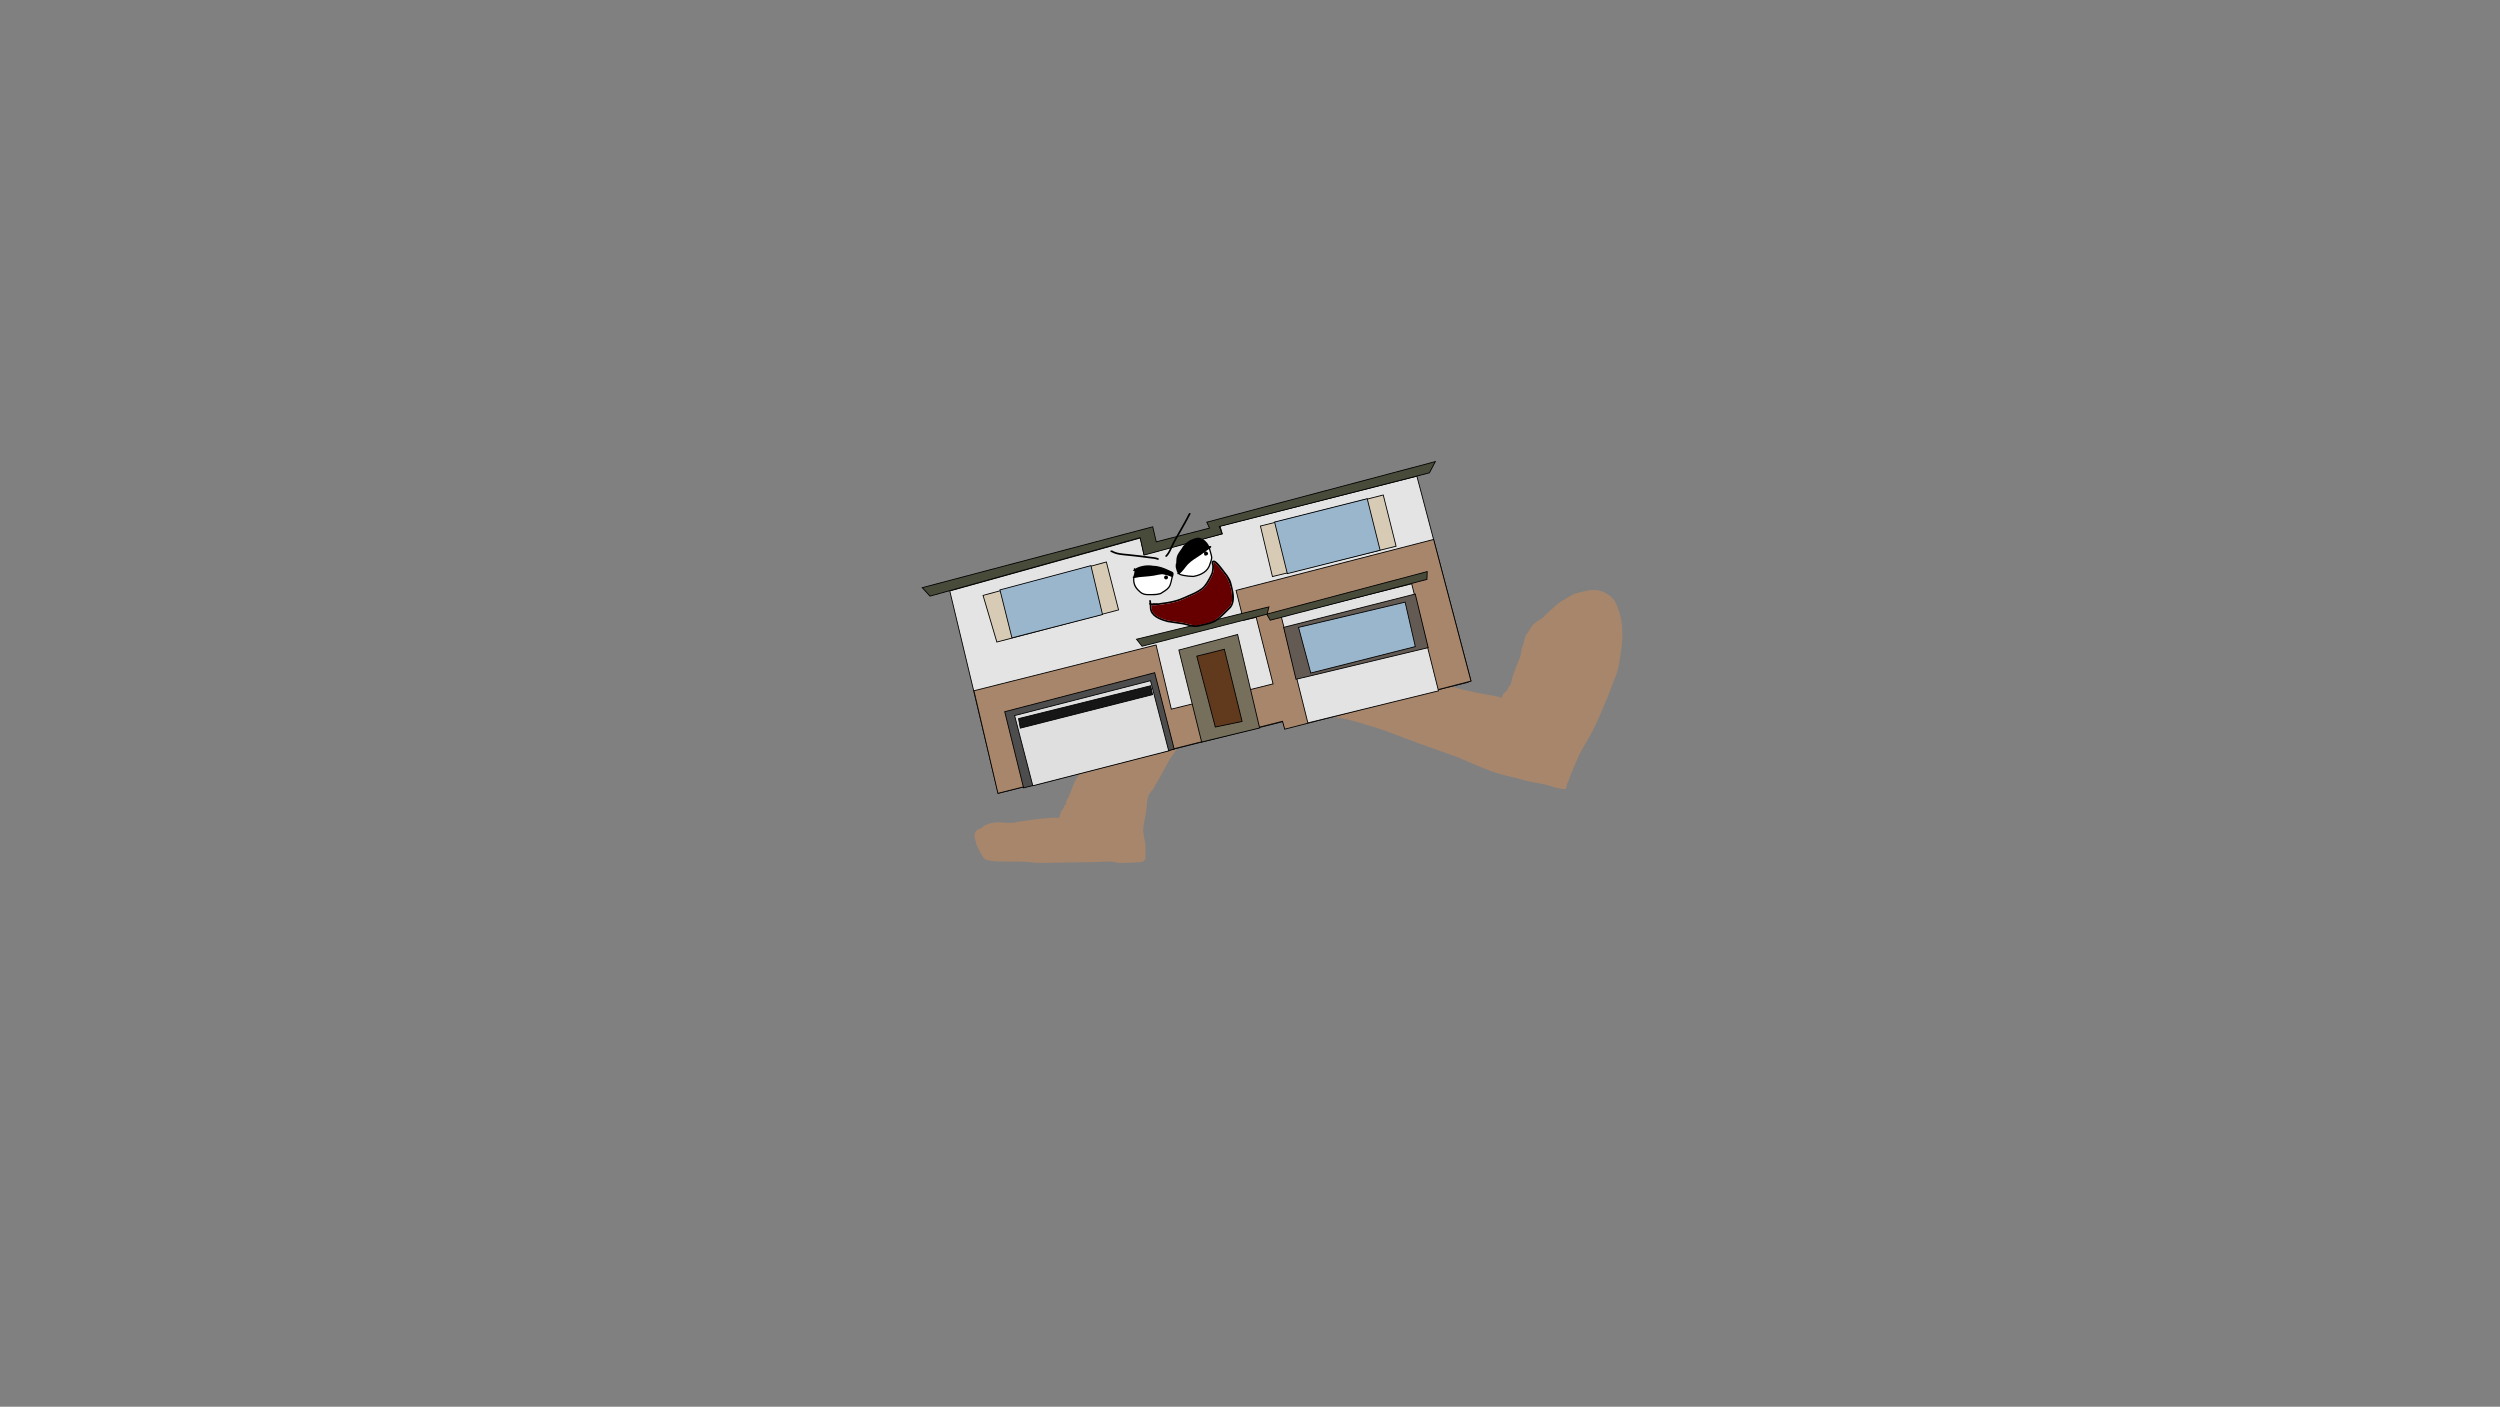 <svg version="1.1" xmlns="http://www.w3.org/2000/svg" xmlns:xlink="http://www.w3.org/1999/xlink" width="2878.25" height="1619.58" viewBox="0,0,2878.25,1619.58"><rect x="0" y="0" width="2878.25" height="1619.58" fill="#808080" stroke="none"/><g transform="translate(1117.373,629.809)"><g data-paper-data="{&quot;isPaintingLayer&quot;:true}" fill-rule="nonzero" stroke-linejoin="miter" stroke-miterlimit="10" stroke-dasharray="" stroke-dashoffset="0" style="mix-blend-mode: normal"><path d="M377.559,182.081c-0.143,-1.137 0.305,-2.363 1.626,-3.656c1.01,-0.493 1.606,-1.602 2.564,-2.188c1.917,-1.174 5.259,-1.904 7.404,-2.618c3.357,-1.118 6.692,-3.364 10.183,-3.981c4.957,-0.877 9.904,-1.959 14.824,-3.147c13.513,-3.263 27.117,-6.721 40.333,-11.052c13.055,-4.277 26.838,-7.511 39.541,-12.677c1.87,-0.761 3.832,-1.788 5.819,-2.2c3.126,-0.649 5.517,1.669 8.211,2.7c2.459,0.941 5.208,1.165 7.705,2.006c5.658,1.906 11.076,4.802 16.409,7.451c12.295,6.107 24.877,9.141 38.162,12.241c7.677,1.791 15.377,3.412 23.142,4.774c5.989,1.05 11.752,1.63 17.524,3.58c0.166,0.209 0.233,0.589 0.497,0.626c0.826,0.115 0.29,-1.659 0.63,-2.42c0.779,-1.742 1.724,-3.153 3.267,-4.245c2.853,-2.018 2.638,-3.698 4.388,-6.534c0.35,-0.567 1.02,-0.874 1.413,-1.412c1.638,-2.241 1.771,-5.759 2.398,-8.351c0.55,-2.272 1.727,-4.413 2.346,-6.686c1.858,-6.797 5.488,-13.004 7.38,-19.724c0.536,-1.904 0.451,-3.987 0.948,-5.904c1.188,-4.585 2.904,-8.624 3.692,-13.354c0.588,-3.3 2.736,-5.373 4.524,-8.154c1.883,-2.929 3.219,-5.957 5.805,-8.389c3.223,-3.031 7.339,-4.953 10.816,-7.579c1.656,-1.251 2.746,-3.264 4.385,-4.587c3.671,-2.949 6.791,-6.307 10.313,-9.396c3.797,-3.331 8.544,-6.078 12.866,-8.666c3.2,-1.916 6.442,-4.118 10.081,-5.088c8.992,-2.366 18.012,-5.369 27.472,-3.326c4.234,0.915 8.609,4.088 12.283,6.264c4.498,3.59 6.814,8.337 8.765,13.715c3.07,8.461 4.833,16.639 5.132,25.622c0.458,13.768 -1.78,27.148 -4.149,40.657c-1.425,8.128 -4.73,15.193 -7.723,22.83c-2.2,5.615 -4.03,11.302 -6.456,16.834c-5.578,12.717 -10.575,25.49 -16.994,37.814c-4.28,8.217 -9.575,15.91 -13.77,24.155c-2.095,4.117 -3.739,8.539 -5.592,12.771c-2.937,6.705 -5.674,13.472 -8.207,20.342c-0.683,1.853 -1.326,3.513 -1.654,5.462c-0.095,0.567 0.125,1.303 -0.289,1.701c-0.434,0.418 -1.184,0.235 -1.784,0.293c-2.427,0.234 -5.275,-0.841 -7.702,-1.173c-4.248,-0.596 -8.426,-2.48 -12.625,-3.519c-8.784,-2.172 -17.743,-3.005 -26.49,-5.556c-13.196,-3.851 -26.627,-6.053 -39.498,-11.011c-13.068,-5.034 -25.881,-10.677 -38.752,-16.192c-13.191,-4.658 -26.379,-9.323 -39.569,-13.985c-13.119,-4.637 -26.075,-9.79 -39.094,-14.7c-13.026,-4.913 -26.72,-8.385 -40.042,-12.429c-13.334,-4.048 -27.751,-4.265 -41.008,-8.494c-1.777,-0.569 -3.549,-1.139 -5.317,-1.716l-0.089,0.308c-2.616,1.631 -3.742,0.132 -6.334,-0.771c-2.467,-0.859 -6.202,-2.466 -8.255,-4.588c-1.45,-0.534 -2.897,-1.081 -4.341,-1.642c-3.166,-1.23 -6.494,-1.998 -9.418,-3.742c0,0 -0.857,-0.514 -0.343,-1.372c0.514,-0.858 1.372,-0.343 1.372,-0.343c2.801,1.692 6.067,2.409 9.113,3.593c0.719,0.279 1.439,0.555 2.16,0.827z" fill="#a8866b" stroke="none" stroke-width="0.5" stroke-linecap="butt"/><path d="M169.579,202.642c5.337,-0.496 10.635,-1.013 15.961,-1.452c9.297,-0.765 18.903,0.093 28.237,-0.086c11.394,-0.218 23.616,0.237 34.78,3.275l0.081,-0.443l4.876,0.887c1.188,0.193 2.096,1.224 2.096,2.467c0,0.811 -0.387,1.532 -0.985,1.989l-2.793,2.172c-2.557,2.937 -5.442,5.801 -7.866,8.804c-1.535,1.901 -2.136,4.397 -3.311,6.539c-0.023,0.043 -5.105,8.711 -5.131,8.752c-2.255,3.602 -5.16,6.906 -7.26,10.589c-5.254,9.218 -9.572,19.041 -15.657,27.712c-0.583,1.372 -0.949,2.859 -1.749,4.117c-1.444,2.271 -3.849,3.881 -5.086,6.271c-2.521,4.87 -2.653,11.246 -3.149,16.494c-0.78,8.249 -3.423,16.269 -3.831,24.576c-0.302,6.147 2.006,11.462 2.617,17.47c0.012,0.117 0.018,9.977 0.013,10.253c-0.078,4.516 1.076,6.81 -3.387,9.224c-1.156,0.625 -2.6,0.381 -3.9,0.571c-3.739,-0.005 -7.249,0.655 -10.976,0.661c-4.477,0.006 -9.316,0.527 -13.748,-0.016c-1.45,-0.178 -2.817,-0.827 -4.269,-0.985c-8.458,-0.92 -17.452,0.16 -25.942,0.344c-10.046,0.218 -20,0.326 -30.044,0.33c-11.812,0.027 -23.702,0.874 -35.513,0.323c-2.646,-0.124 -5.242,-0.814 -7.885,-0.985c-8.116,-0.525 -16.516,-0.324 -24.653,-0.323c-5.088,0 -9.896,0.021 -14.94,-0.68c-3.53,-0.491 -7.362,-0.562 -10.416,-2.824c-1.196,-0.886 -1.714,-2.435 -2.571,-3.653c-2.112,-4.211 -4.868,-8.447 -6.432,-12.895c-0.273,-0.775 -2.075,-7.648 -2.108,-8.2c-0.224,-3.72 0.434,-6.246 3.599,-8.564c1.377,-1.008 3.279,-1.048 4.742,-1.926c0.942,-0.566 1.383,-1.781 2.338,-2.324c2.567,-1.459 5.387,-2.484 8.237,-3.256c9.741,-2.641 20.906,1.605 30.358,-1.348c6.28,-0.76 12.474,-2.005 18.737,-2.8c8.112,-1.031 16.752,-1.89 24.922,-2.175c1.39,-0.049 2.791,0.38 4.169,0.187c0.378,-0.053 0.622,-0.51 0.741,-0.873c0.799,-2.447 1.03,-5.152 2.372,-7.348c0.511,-0.837 1.449,-1.367 1.925,-2.225c0.638,-1.147 0.697,-2.564 1.364,-3.694c0.429,-0.729 1.517,-0.964 1.842,-1.744c0.483,-1.156 0.015,-2.555 0.444,-3.732c0.602,-1.651 1.842,-3 2.589,-4.59c2.093,-4.457 3.5,-9.34 5.445,-13.88c7.359,-17.102 21.845,-29.116 31.461,-44.768c3.61,-5.875 6.115,-12.44 9.245,-18.583c-2.178,0.765 -4.327,1.621 -6.516,2.54c-0.728,0.915 -2.008,0.915 -2.008,0.915l-1.642,-4.798c4.65,-1.993 9.088,-3.728 13.832,-5.019c0.717,-1.076 1.478,-2.123 2.295,-3.133c0,0 1.583,-1.935 3.518,-0.352c0.902,0.738 1.04,1.553 0.929,2.213z" fill="#a8866b" stroke="none" stroke-width="0.5" stroke-linecap="butt"/><path d="M-23.901,50.575l219.509,-61.049l4.032,19.041l90.139,-23.782l-2.476,-8.916l226.586,-57.441l62.189,235.545l-3.926,1.899l-210.255,52.376l-2.073,-7.305l-327.943,82.563l-55.443,-231.548z" fill="#e4e4e4" stroke="#000000" stroke-width="1" stroke-linecap="round"/><path d="M-55.605,46.773l265.362,-70.08l4.089,17.315l61.32,-15.836l-3.166,-6.787l263.113,-69.761l-6.785,12.945l-241.945,61.774l3.339,8.456l-89.967,24.472l-4.55,-20.133l-241.828,67.368z" fill="#484b3a" stroke="#000000" stroke-width="1" stroke-linecap="round"/><path d="M14.408,55.658l141.968,-38.464l14.051,55.165l-140.127,37.026z" fill="#d7cbb5" stroke="#000000" stroke-width="1" stroke-linecap="round"/><path d="M138.601,21.397l13.361,56.316l-104.29,26.834l-13.821,-55.223z" fill="#9ab6cc" stroke="#000000" stroke-width="1" stroke-linecap="round"/><path d="M231.183,186.625l117.118,-29.067l-19.421,-76.622l-14.554,3.398l-8.623,-34.457l227.449,-58.635l43.014,163.079l-214.454,55.383l-2.534,-9.146l-327.655,82.98l-27.6,-118.097l209.674,-52.72z" fill="#a8866b" stroke="#000000" stroke-width="1" stroke-linecap="round"/><path d="M266.083,224.47l-26.259,-105.901l67.648,-17.908l25.354,107.656z" fill="#766f5c" stroke="#000000" stroke-width="1" stroke-linecap="round"/><path d="M281.818,207.226l-21.333,-81.597l31.73,-7.941l20.432,83.098z" fill="#613a1d" stroke="#000000" stroke-width="1" stroke-linecap="round"/><path d="M388.376,202.428l-30.627,-122.375l150.16,-37.763l30.852,123.275z" fill="#e3e3e3" stroke="#000000" stroke-width="1" stroke-linecap="round"/><path d="M360.486,92.445l151.511,-38.374l14.906,61.745l-152.176,36.445z" fill="#635a53" stroke="#000000" stroke-width="1" stroke-linecap="round"/><path d="M391.696,145.053l-14.068,-52.569l122.718,-29.072l11.72,51.197z" fill="#9ab6cc" stroke="#000000" stroke-width="1" stroke-linecap="round"/><path d="M340.961,77.238l184.805,-48.985l-0.298,9.005l-180.432,46.979z" fill="#484b3a" stroke="#000000" stroke-width="1" stroke-linecap="round"/><path d="M341.508,77.238l-144.028,36.957l-6.391,-8.06l152.433,-37.238z" fill="#484b3a" stroke="#000000" stroke-width="1" stroke-linecap="round"/><path d="M347.586,33.98l-13.822,-58.143l141.413,-35.756l14.766,59.001z" fill="#d7cbb5" stroke="#000000" stroke-width="1" stroke-linecap="round"/><path d="M364.737,30.599l-14.68,-59.387l106.639,-26.871l14.852,59.344z" fill="#9ab6cc" stroke="#000000" stroke-width="1" stroke-linecap="round"/><path d="M61.076,277.299l-21.71,-87.724l172.628,-44.915l22.502,87.959z" fill="#4d4d4d" stroke="#000000" stroke-width="1" stroke-linecap="round"/><path d="M71.705,274.828l-20.96,-80.821l156.464,-40.136l20.96,80.821z" fill="#dfdfdf" stroke="#000000" stroke-width="1" stroke-linecap="round"/><path d="M55.29,197.515l152.15,-37.834l2.074,10.239l-152.208,38.582z" fill="#161616" stroke="#000000" stroke-width="1" stroke-linecap="round"/><path d="M210.134,23.007c6.214,0.124 12.384,2.37 17.886,5.118c2.3,1.149 4.981,1.001 4.203,3.842c-1.653,4.338 -1.65,10.417 -4.636,14.202c-2.301,2.917 -6.096,4.634 -9.069,6.759c-2.843,0.836 -5.51,1.181 -8.455,1.135c-6.313,-0.098 -10.727,1.048 -15.506,-3.949c-5.138,-4.612 -6.862,-9.835 -5.7,-16.836c0.371,-2.237 1.605,-4.625 1.127,-6.892c5.868,-3.53 13.464,-4.594 20.15,-3.38z" data-paper-data="{&quot;noHover&quot;:false,&quot;origItem&quot;:[&quot;Path&quot;,{&quot;applyMatrix&quot;:true,&quot;segments&quot;:[[[497.47734,89.69336],[13.09949,-3.99953],[-0.17268,4.63046]],[[491.9611,102.49271],[1.80659,-4.16003],[-5.65392,13.01925]],[[494.84511,137.84259],[-7.72972,-11.44295],[6.8448,12.0158]],[[522.9496,152.97773],[-12.20142,-3.25637],[5.69138,1.51894]],[[539.85472,154.87817],[-5.92109,0.24175],[6.80104,-2.67788]],[[560.67856,146.19999],[-5.88025,4.54239],[7.63131,-5.89505]],[[576.54376,120.96383],[-5.31425,7.61339],[2.88921,-5.13411]],[[570.25773,111.49403],[3.90398,3.34563],[-9.34116,-8.00519]],[[538.11932,92.95171],[11.99654,3.25884],[-12.38195,-5.60214]]],&quot;closed&quot;:true}]}" fill="#ffffff" stroke="none" stroke-width="0.5" stroke-linecap="butt"/><path d="M237.848,21.619c0.846,-3.821 -0.06,-7.739 1.549,-11.453c1.607,-3.707 4.785,-6.745 6.601,-10.383c3.61,-3.937 5.928,-6.211 11.111,-7.896c1.865,-0.607 4.095,-1.618 6.137,-1.154c1.697,0.385 3.429,1.523 4.949,2.33c4.63,3.59 6.276,8.126 7.546,13.621c0.413,1.785 1.202,3.697 1.211,5.547c0.01,2.089 -1.128,4.517 -1.728,6.49c-2.263,9.003 -10.195,12.874 -18.722,14.438c-3.91,-0.137 -7.37,-0.398 -11.21,-1.187c-1.425,-0.292 -3.798,-0.718 -4.896,-1.896c-1.621,-1.739 -2.24,-5.314 -2.801,-7.523c-0.007,-0.179 -0.003,-0.347 0.006,-0.506c0.192,-0.175 0.247,-0.426 0.247,-0.426z" data-paper-data="{&quot;noHover&quot;:false,&quot;origItem&quot;:[&quot;Path&quot;,{&quot;applyMatrix&quot;:true,&quot;segments&quot;:[[[591.99303,104.30123],[0.45774,-0.24706],[-0.09659,0.30539]],[[591.73436,105.27867],[0.07388,-0.34974],[0.01615,4.55904]],[[593.50153,121.20405],[-2.30118,-4.16041],[1.55908,2.81873]],[[602.06624,127.2437],[-2.62217,-1.25919],[7.06784,3.39402]],[[623.19401,134.96473],[-7.51884,-2.16336],[17.30376,1.10665]],[[666.4208,116.08813],[-8.76227,16.36805],[2.12139,-3.53685]],[[672.91221,104.36528],[-0.99507,4.05814],[0.88097,-3.5928]],[[673.25374,93.04341],[-0.06635,3.6644],[0.20419,-11.27739]],[[665.25555,63.01771],[7.23943,9.21234],[-2.55667,-2.30387]],[[656.80341,56.10918],[3.10535,1.57051],[-3.73783,-1.89039]],[[644.36006,55.37985],[3.91339,-0.271],[-10.87326,0.75296]],[[619.03979,65.29929],[8.91519,-5.88492],[-5.29018,6.17752]],[[601.24159,82.18617],[4.91764,-6.41275],[-4.92631,6.42405]],[[592.67965,103.59643],[3.49599,-7.0032],[0,0]]],&quot;closed&quot;:true}]}" fill="#ffffff" stroke="none" stroke-width="0.5" stroke-linecap="butt"/><path d="M222.915,35.551c-0.302,-1.205 0.431,-2.427 1.636,-2.729c1.205,-0.302 2.427,0.431 2.729,1.636c0.302,1.205 -0.431,2.427 -1.636,2.729c-1.205,0.302 -2.427,-0.431 -2.729,-1.636z" fill="#000000" stroke="none" stroke-width="0.5" stroke-linecap="butt"/><path d="M231.152,34.266c-3.217,-1.484 -6.853,-2.428 -10.605,-3.003c-1.282,0.265 -2.572,0.386 -3.881,0.533c-7.485,1.879 -15.178,2.143 -22.814,2.882c-2.172,0.21 -3.361,0.926 -5.031,0.867l-0.017,0.361l-0.201,-0.009c-0.361,5.713 1.516,10.167 5.994,14.187c4.779,4.997 9.156,3.831 15.469,3.93c2.945,0.046 5.588,-0.294 8.43,-1.13c2.974,-2.124 6.746,-3.82 9.047,-6.737c2.473,-3.135 2.893,-7.818 3.903,-11.799c-0.173,-0.026 -0.294,-0.081 -0.294,-0.081zM186.738,35.097c-0.109,-0.436 0.087,-0.878 0.452,-1.099l0.39,-0.248c0.531,-2.142 1.345,-4.66 1.12,-6.478c-0.091,0.063 -0.181,0.127 -0.27,0.192c0,0 -0.608,0.439 -1.047,-0.169c-0.439,-0.608 0.169,-1.047 0.169,-1.047c0.223,-0.161 0.448,-0.318 0.677,-0.471c-0.028,-0.068 -0.056,-0.136 -0.083,-0.204l-0.086,-0.313c0,0 -0.182,-0.728 0.545,-0.91c0.728,-0.182 0.91,0.545 0.91,0.545l0.013,0.07c6.088,-3.549 13.909,-4.671 20.761,-3.401c6.401,0.141 12.708,2.419 18.378,5.253c3.003,1.501 5.955,1.534 4.937,5.619c-1.749,4.551 -1.753,10.62 -4.866,14.616c-2.413,3.098 -6.398,4.995 -9.588,7.18c-3.066,0.944 -5.918,1.336 -9.109,1.28c-6.699,-0.118 -11.4,0.94 -16.487,-4.351c-4.755,-4.269 -6.701,-8.51 -6.392,-15.044c0.006,-0.13 0.017,-0.266 0.033,-0.405c-0.22,-0.132 -0.389,-0.347 -0.456,-0.615z" fill="#000000" stroke="none" stroke-width="0.5" stroke-linecap="butt"/><path d="M274.842,-1.069l1.185,-0.185c0.509,-0.085 1.007,0.234 1.134,0.744c0.093,0.372 -0.035,0.747 -0.301,0.987l-0.808,0.757l-0.023,-0.025l-0.047,0.085c-0.074,0.047 -0.149,0.094 -0.223,0.141c0.553,1.55 0.997,3.192 1.398,4.927c0.442,1.911 1.243,3.899 1.247,5.879c0.004,2.246 -1.134,4.74 -1.78,6.864c-2.418,9.633 -10.87,13.87 -20.011,15.498c-4.049,-0.124 -7.619,-0.387 -11.591,-1.206c-1.664,-0.343 -4.137,-0.868 -5.505,-2.155c-0.006,0.003 -0.013,0.006 -0.019,0.009c0,0 -0.898,0.441 -1.338,-0.457c-0.27,-0.551 -0.037,-0.93 0.184,-1.14c-1.14,-2.076 -1.698,-4.938 -2.189,-6.925c-0.019,-0.979 0.269,-1.716 0.131,-2.64l-0.036,-0.121c0,0 -0.177,-0.707 0.515,-0.901c0.295,-3.19 -0.042,-6.378 1.309,-9.493c1.644,-3.791 4.824,-6.913 6.724,-10.606c3.776,-4.19 6.385,-6.679 11.848,-8.46c2.154,-0.702 4.55,-1.71 6.895,-1.199c1.876,0.41 3.773,1.638 5.446,2.534c2.726,2.098 4.512,4.495 5.795,7.207zM270.26,5.281c0.065,0.005 0.132,0.014 0.201,0.03c0.04,-0.012 0.08,-0.023 0.12,-0.034c1.205,-0.302 2.427,0.431 2.729,1.636c0.612,0.588 0.177,1.52 -0.641,2.185c-0.187,0.176 -0.405,0.322 -0.65,0.427c-0.872,0.454 -1.926,0.568 -2.671,-0.108c-0.275,-0.25 -0.462,-1.012 -0.467,-1.815c-0.01,-0.152 -0.004,-0.303 0.017,-0.451c0.03,-0.368 0.102,-0.727 0.225,-1.03c-1.376,1.019 -2.748,2.035 -4.119,2.993c-5.169,3.487 -10.236,6.191 -14.658,10.7c-3.226,3.29 -5.611,7.992 -9.465,10.621c1.207,0.88 3.183,1.235 4.434,1.492c3.84,0.788 7.276,1.044 11.185,1.18c8.527,-1.564 16.412,-5.4 18.675,-14.403c0.6,-1.973 1.736,-4.385 1.726,-6.474c-0.009,-1.85 -0.796,-3.748 -1.209,-5.533c-0.358,-1.551 -0.745,-3.024 -1.22,-4.419c-1.41,0.95 -2.814,1.971 -4.214,3.003z" fill="#000000" stroke="none" stroke-width="0.5" stroke-linecap="butt"/><path d="M162.276,5.856c-0.088,0.02 -0.975,0.193 -1.206,-0.729c-0.243,-0.97 0.727,-1.213 0.727,-1.213l1.146,0.015c5.599,3.357 12.152,3.443 18.573,4.123c7.965,0.843 15.854,1.662 23.779,2.838c3.521,0.522 7.545,0.595 10.848,1.962c0,0 0.922,0.388 0.534,1.31c-0.388,0.922 -1.31,0.534 -1.31,0.534c-3.093,-1.328 -7.05,-1.336 -10.366,-1.827c-7.898,-1.171 -15.759,-1.987 -23.696,-2.827c-6.6,-0.699 -13.232,-0.863 -19.03,-4.185z" fill="#000000" stroke="none" stroke-width="0.5" stroke-linecap="butt"/><path d="M253.051,-38.936c0.74,0.672 0.068,1.413 0.068,1.413l-0.326,0.297c-3.152,6.484 -6.898,12.775 -10.391,19.122c-2.936,5.334 -6.224,10.447 -8.861,15.95c-2.291,4.781 -3.814,9.363 -7.583,13.22c0,0 -0.699,0.715 -1.414,0.016c-0.715,-0.699 -0.016,-1.414 -0.016,-1.414c3.601,-3.684 5.018,-8.112 7.21,-12.686c2.653,-5.537 5.959,-10.683 8.912,-16.05c3.473,-6.31 7.249,-12.56 10.342,-19.027l0.647,-0.773c0,0 0.672,-0.74 1.413,-0.068z" fill="#000000" stroke="none" stroke-width="0.5" stroke-linecap="butt"/><path d="M208.153,66.817c0.059,2.25 0.107,4.502 0.904,6.522c2.628,6.655 12.026,9.527 18.213,11.215c5.782,1.089 11.631,1.556 17.424,2.606c4.324,0.784 8.912,2.586 13.272,2.888c3.057,0.212 6.612,-0.814 9.555,-1.533c4.816,-1.176 10.589,-2.155 14.722,-5.103c5.809,-4.144 11.002,-9.976 16.171,-14.892c3.333,-4.527 2.86,-8.921 2.434,-14.339c-0.595,-7.574 -3.015,-14.256 -6.761,-20.773c-3.371,-3.995 -6.424,-8.59 -10.096,-12.303c-1.274,-1.288 -2.543,-3.263 -4.341,-3.662c-0.06,-0.013 0.585,3.458 0.61,3.936c0.104,1.972 -0.113,4.015 -0.352,5.967c-0.355,3.054 -1.448,5.075 -2.855,7.749c-2.48,4.712 -5.753,10.731 -10.141,13.979c-3.81,2.82 -8.911,5.429 -13.299,7.219c-5.387,2.192 -10.562,4.938 -16.192,6.55c-6.845,1.959 -13.821,2.947 -20.864,3.859c-2.267,0.109 -5.886,0.657 -8.405,0.115zM208.075,64.786c0.784,0.367 1.443,-0.035 2.451,-0.111c1.954,-0.148 3.883,0.128 5.854,0.035c6.908,-0.906 13.746,-1.865 20.464,-3.782c5.571,-1.589 10.686,-4.319 16.015,-6.487c4.241,-1.722 9.156,-4.25 12.842,-6.959c4.155,-3.053 7.243,-8.874 9.582,-13.319c1.298,-2.466 2.324,-4.24 2.639,-7.053c0.224,-1.819 0.432,-3.724 0.345,-5.563c-0.068,-1.42 -1.202,-3.228 -0.538,-4.649c0.918,-1.965 3.304,-1.575 4.717,-0.444c5.083,4.071 9.068,10.789 13.278,15.803c1.011,1.744 2.3,3.472 3.171,5.285c1.177,2.45 1.743,5.215 2.398,7.833c2.005,8.01 3.835,17.438 -1.38,24.466c-5.256,5.039 -10.594,10.992 -16.532,15.213c-4.355,3.096 -10.309,4.161 -15.386,5.402c-3.15,0.769 -6.898,1.812 -10.168,1.586c-4.443,-0.308 -9.089,-2.117 -13.49,-2.915c-5.824,-1.056 -11.703,-1.526 -17.516,-2.625c-6.864,-1.868 -16.758,-5.079 -19.626,-12.434c-0.951,-2.44 -0.876,-5.115 -0.985,-7.752c-0.263,-0.075 -0.834,-0.329 -0.729,-1.097c0.066,-0.488 0.341,-0.703 0.602,-0.796c-0.076,-0.738 -0.19,-1.468 -0.37,-2.183c0,0 -0.243,-0.97 0.727,-1.213c0.97,-0.243 1.213,0.727 1.213,0.727c0.243,0.978 0.358,1.996 0.421,3.03z" fill="#000000" stroke="none" stroke-width="0.5" stroke-linecap="butt"/><path d="M216.607,66.69c7.042,-0.912 14.018,-1.902 20.863,-3.862c5.63,-1.612 10.752,-4.393 16.139,-6.585c4.388,-1.79 9.453,-4.322 13.263,-7.141c4.388,-3.248 7.667,-9.26 10.147,-13.972c1.407,-2.674 2.504,-4.692 2.858,-7.746c0.238,-1.952 0.459,-3.993 0.355,-5.965c-0.025,-0.479 -0.614,-4.032 -0.554,-4.019c1.798,0.399 3.072,2.377 4.346,3.666c3.672,3.714 6.736,8.321 10.107,12.316c3.745,6.518 6.173,13.221 6.768,20.795c0.425,5.419 0.898,9.828 -2.436,14.355c-5.169,4.915 -10.373,10.769 -16.182,14.913c-4.132,2.948 -9.923,3.94 -14.738,5.116c-2.943,0.72 -6.513,1.749 -9.569,1.537c-4.36,-0.302 -8.969,-2.106 -13.293,-2.89c-5.793,-1.051 -11.662,-1.529 -17.445,-2.619c-6.187,-1.689 -15.597,-4.579 -18.225,-11.235c-0.797,-2.02 -0.847,-4.279 -0.906,-6.529c2.519,0.541 6.235,-0.027 8.503,-0.136z" data-paper-data="{&quot;noHover&quot;:false,&quot;origItem&quot;:[&quot;Path&quot;,{&quot;applyMatrix&quot;:true,&quot;segments&quot;:[[[416.30623,133.63403],[5.03745,1.08256],[0.11867,4.49926]],[[418.11522,146.67781],[-1.59487,-4.03969],[5.25517,13.31096]],[[454.5404,169.10863],[-12.37319,-3.37774],[11.5644,2.17844]],[[489.38869,174.32134],[-11.58689,-2.10161],[8.64775,1.56852]],[[515.9323,180.09718],[-8.71991,-0.60411],[6.11342,0.42354]],[[535.04314,177.03071],[-5.88614,1.43934],[9.63136,-2.3517]],[[564.48657,166.82409],[-8.26461,5.89577],[11.61838,-8.28827]],[[596.82791,137.04098],[-10.3378,9.83098],[6.66658,-9.05342]],[[601.69682,108.36253],[0.85078,10.83731],[-1.18916,-15.14757]],[[588.17495,66.81604],[7.49089,13.03528],[-6.74149,-7.99022]],[[567.98375,42.20936],[7.34346,7.42711],[-2.54769,-2.57671]],[[559.30205,34.88524],[3.59551,0.79828],[-0.12072,-0.0268]],[[560.52179,42.7581],[-0.05047,-0.95746],[0.20786,3.94348]],[[559.81856,54.69252],[0.47631,-3.90409],[-0.7095,6.1072]],[[554.10822,70.19033],[2.81462,-5.3483],[-4.95944,9.42385]],[[533.8254,98.1483],[8.77608,-6.49615],[-7.61905,5.6397]],[[507.22708,112.58658],[8.77665,-3.57987],[-10.77383,4.38421]],[[474.84316,125.68573],[11.26033,-3.22327],[-13.68909,3.9185]],[[433.11589,133.40343],[14.08456,-1.82368],[-4.53492,0.21846]]],&quot;closed&quot;:true}]}" fill="#660000" stroke="none" stroke-width="0.5" stroke-linecap="butt"/><path d="M-1117.373,989.77v-1619.58h2878.25v1619.58z" fill="none" stroke="#000000" stroke-width="0" stroke-linecap="butt"/></g></g></svg><!--rotationCenter:1437.37278:809.80931-->